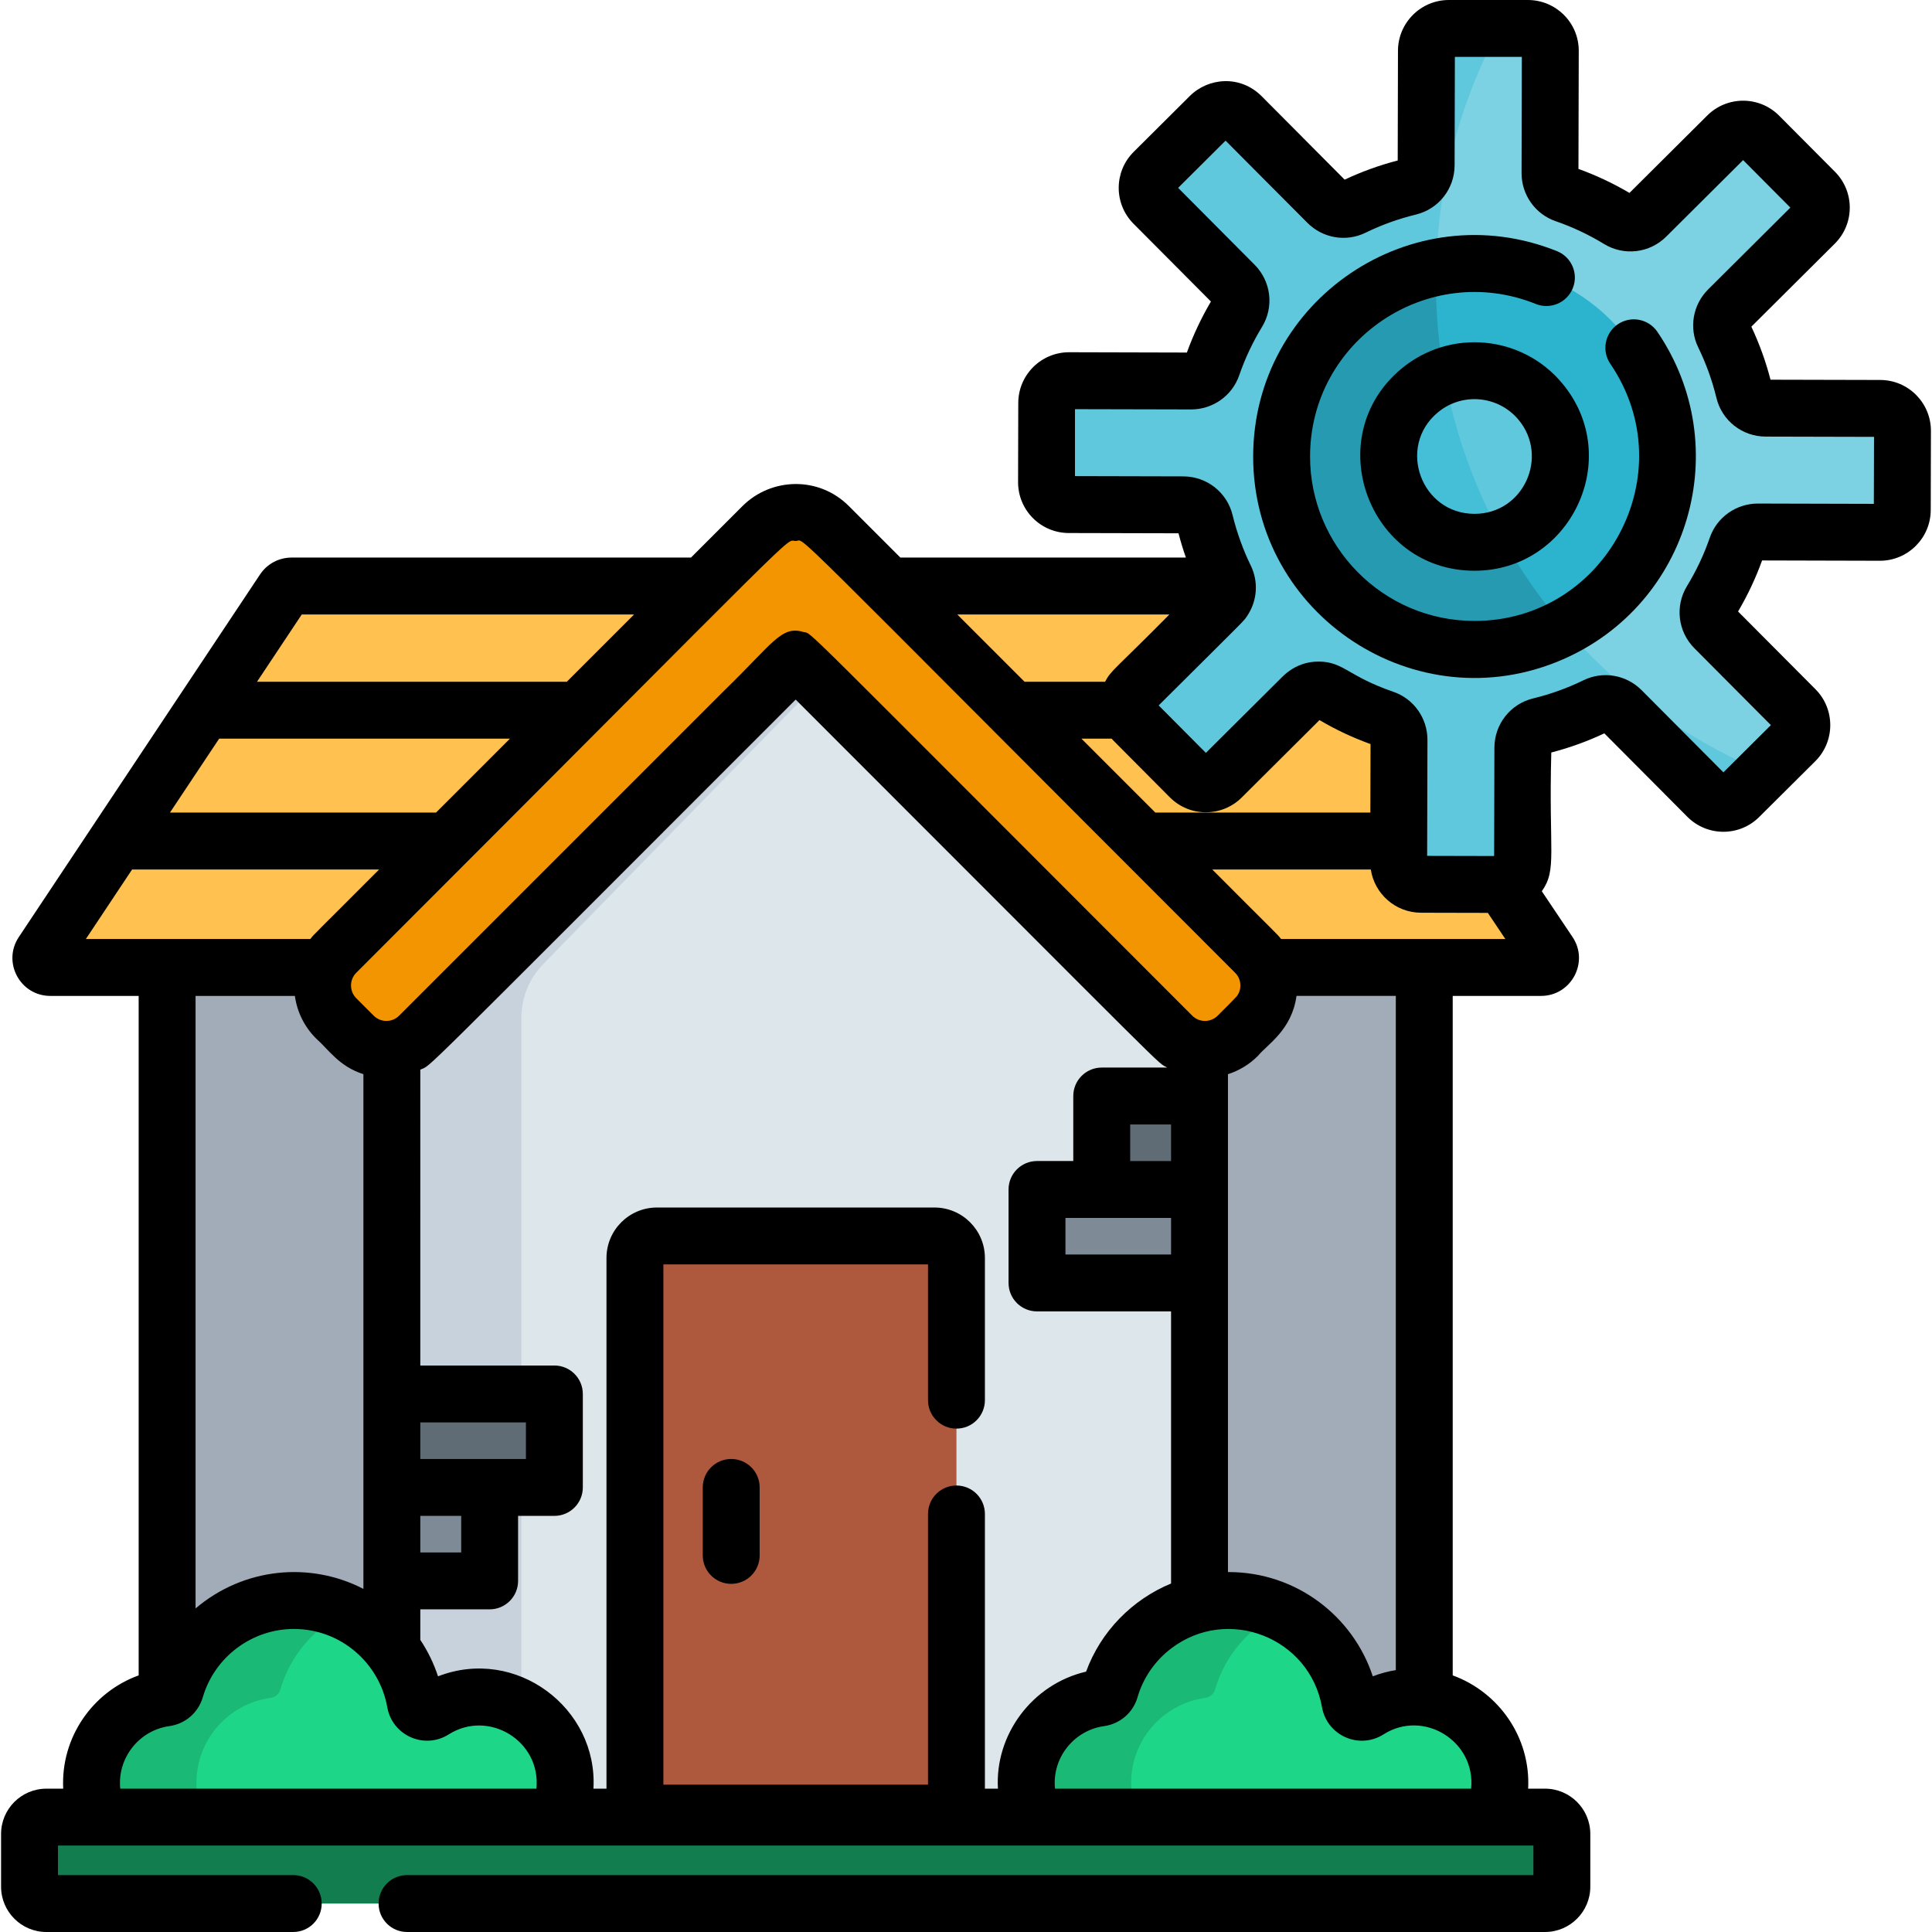 <?xml version="1.0" encoding="iso-8859-1"?>
<!-- Generator: Adobe Illustrator 19.0.0, SVG Export Plug-In . SVG Version: 6.00 Build 0)  -->
<svg version="1.1" id="Layer_1" xmlns="http://www.w3.org/2000/svg" xmlns:xlink="http://www.w3.org/1999/xlink" x="0px" y="0px"
	 viewBox="0 0 509.33 509.33" style="enable-background:new 0 0 509.33 509.33;" xml:space="preserve">
<g>
	<rect x="44.056" y="235.766" style="fill:#A2ABB8;" width="331.422" height="253.283"/>
	<path style="fill:#FFC14F;" d="M406.264,255.05h-393c-1.98,0-3.16-2.21-2.06-3.86c46.586-70.023,9.108-13.69,63.59-95.59
		c0.46-0.69,1.24-1.11,2.07-1.11h265.23c0.83,0,1.6,0.41,2.06,1.1c41.3,61.534,34.365,51.204,64.17,95.6
		C409.434,252.83,408.254,255.05,406.264,255.05z"/>
	<polygon style="fill:#C8D2DC;" points="316.224,252.57 316.224,489.05 103.304,489.05 103.304,252.57 209.764,154.49 
		225.984,169.43 	"/>
	<path style="fill:#DCE6EB;" d="M316.224,252.57v236.48h-178.77V268.33c0-5.31,2.08-10.41,5.79-14.21l82.74-84.69L316.224,252.57z"
		/>
	<path style="fill:#AE583E;" d="M252.148,487.996h-84.763V331.632c0-3.202,2.596-5.798,5.798-5.798h73.167
		c3.202,0,5.798,2.596,5.798,5.798V487.996z"/>
	<path style="fill:#127D4F;" d="M407.31,501.83H12.224c-2.452,0-4.439-1.988-4.439-4.439v-13.909c0-2.452,1.988-4.439,4.439-4.439
		H407.31c2.452,0,4.439,1.988,4.439,4.439v13.909C411.749,499.843,409.762,501.83,407.31,501.83z"/>
	<path style="fill:#1AB975;" d="M147.114,479.04H26.004c-1.21-2.76-1.88-5.81-1.88-9.02c0-11.44,8.49-20.89,19.51-22.4
		c1.24-0.17,2.27-1.04,2.62-2.24c3.92-13.54,16.41-23.44,31.22-23.44c4.94,0,9.63,1.11,13.83,3.09c3.42,1.61,6.51,3.8,9.15,6.44
		c4.61,4.61,7.84,10.59,9.02,17.29c0.4,2.24,2.9,3.35,4.83,2.13c3.91-2.48,8.65-3.79,13.7-3.43c11.02,0.78,20.01,9.66,20.9,20.67
		C149.224,472.03,148.554,475.74,147.114,479.04z"/>
	<path style="fill:#1AB975;" d="M393.534,479.04h-121.11c-1.21-2.76-1.88-5.81-1.88-9.02c0-11.44,8.49-20.89,19.52-22.4
		c1.24-0.17,2.26-1.04,2.61-2.24c3.93-13.54,16.41-23.44,31.22-23.44c4.94,0,9.63,1.11,13.83,3.09c3.42,1.61,6.51,3.8,9.15,6.44
		c4.61,4.61,7.85,10.59,9.03,17.29c0.4,2.24,2.89,3.35,4.82,2.13c3.92-2.48,8.65-3.79,13.71-3.43c11.01,0.78,20,9.66,20.9,20.67
		C395.654,472.03,394.974,475.74,393.534,479.04z"/>
	<path style="fill:#1ED688;" d="M147.114,479.04h-93.45c-1.21-2.76-1.88-5.81-1.88-9.02c0-11.44,8.49-20.89,19.51-22.4
		c1.24-0.17,2.27-1.04,2.62-2.24c2.61-9.02,9.02-16.42,17.39-20.35c3.42,1.61,6.51,3.8,9.15,6.44c4.61,4.61,7.84,10.59,9.02,17.29
		c0.4,2.24,2.9,3.35,4.83,2.13c3.91-2.48,8.65-3.79,13.7-3.43c11.02,0.78,20.01,9.66,20.9,20.67
		C149.224,472.03,148.554,475.74,147.114,479.04z"/>
	<path style="fill:#1ED688;" d="M393.534,479.04h-93.45c-1.21-2.76-1.88-5.81-1.88-9.02c0-11.44,8.49-20.89,19.52-22.4
		c1.24-0.17,2.26-1.04,2.61-2.24c2.62-9.02,9.03-16.42,17.39-20.35c3.42,1.61,6.51,3.8,9.15,6.44c4.61,4.61,7.85,10.59,9.03,17.29
		c0.4,2.24,2.89,3.35,4.82,2.13c3.92-2.48,8.65-3.79,13.71-3.43c11.01,0.78,20,9.66,20.9,20.67
		C395.654,472.03,394.974,475.74,393.534,479.04z"/>
	<path style="fill:#5F6C75;" d="M316.228,313.58h-20.779c-2.761,0-5-2.239-5-5v-14.64c0-2.761,2.239-5,5-5h20.779V313.58z"/>
	<path style="fill:#7E8B96;" d="M316.228,338.22h-37.845c-2.761,0-5-2.239-5-5v-14.64c0-2.761,2.239-5,5-5h37.845V338.22z"/>
	<path style="fill:#7E8B96;" d="M103.305,392.128h25.779v19.64c0,2.761-2.239,5-5,5h-20.779V392.128z"/>
	<path style="fill:#5F6C75;" d="M103.305,367.488h37.845c2.761,0,5,2.239,5,5v19.64h-42.845V367.488z"/>
	<path style="fill:#F29500;" d="M330.917,251.149L218.484,138.716c-4.783-4.783-12.632-4.802-17.434,0L88.616,251.149
		c-4.781,4.781-4.781,12.531,0,17.312l4.6,4.6c4.781,4.781,12.532,4.781,17.312,0l99.238-99.238l99.238,99.238
		c4.781,4.781,12.532,4.781,17.312,0l4.6-4.6C335.698,263.681,335.698,255.93,330.917,251.149z"/>
	<path style="fill:#60C8DD;" d="M501.546,113.59l-0.05,20.85c-0.01,3.26-2.66,5.9-5.92,5.89l-32.13-0.08
		c-2.5-0.01-4.78,1.55-5.6,3.92c-1.72,5.02-3.98,9.78-6.7,14.23c-1.41,2.31-1.04,5.29,0.87,7.21l21.28,21.39
		c2.3,2.31,2.29,6.05-0.02,8.35l-8.23,8.19l-6.55,6.52c-2.31,2.3-6.05,2.29-8.34-0.02l-22.69-22.8c-1.76-1.77-4.46-2.27-6.71-1.17
		c-4.68,2.29-9.64,4.09-14.82,5.34c-2.62,0.63-4.46,3.01-4.47,5.71l-0.07,30.17c-0.01,3.26-2.66,5.89-5.92,5.88l-20.85-0.05
		c-3.26-0.01-5.9-2.66-5.89-5.91l0.08-32.13c0.01-2.51-1.55-4.79-3.92-5.61c-5.02-1.72-9.78-3.98-14.23-6.7
		c-2.31-1.41-5.29-1.04-7.21,0.87l-21.39,21.28c-2.31,2.3-6.05,2.29-8.35-0.02l-14.71-14.78c-2.3-2.31-2.29-6.04,0.02-8.34
		l22.8-22.69c1.77-1.76,2.27-4.46,1.17-6.7c-2.29-4.69-4.09-9.65-5.34-14.83c-0.63-2.62-3.01-4.46-5.71-4.47l-30.17-0.07
		c-3.26-0.01-5.89-2.66-5.88-5.92l0.05-20.85c0.01-3.26,2.66-5.9,5.91-5.89l32.13,0.08c2.51,0.01,4.79-1.55,5.61-3.92
		c1.72-5.01,3.98-9.78,6.7-14.23c1.41-2.31,1.04-5.29-0.87-7.21l-21.28-21.39c-2.3-2.31-2.29-6.05,0.02-8.35l14.78-14.71
		c2.31-2.3,6.04-2.29,8.34,0.02l22.69,22.8c1.76,1.77,4.46,2.27,6.7,1.17c4.69-2.28,9.65-4.09,14.83-5.34
		c2.62-0.63,4.46-3.01,4.47-5.71l0.07-30.18c0.01-3.25,2.65-5.89,5.9-5.89h20.86c3.26,0,5.91,2.65,5.9,5.92l-0.08,32.2
		c-0.01,2.5,1.55,4.78,3.92,5.6c5.01,1.72,9.78,3.98,14.23,6.7c2.31,1.41,5.29,1.04,7.21-0.87l21.39-21.28
		c2.31-2.3,6.05-2.29,8.35,0.02l14.71,14.78c2.3,2.31,2.29,6.05-0.02,8.34l-22.8,22.69c-1.77,1.76-2.27,4.46-1.17,6.71
		c2.28,4.68,4.09,9.64,5.34,14.82c0.63,2.63,3.01,4.46,5.71,4.47l30.17,0.07C498.916,107.68,501.556,110.33,501.546,113.59z"/>
	<path style="fill:#7CD2E3;" d="M501.546,113.59l-0.05,20.85c-0.01,3.26-2.66,5.9-5.92,5.89l-32.13-0.08
		c-2.5-0.01-4.78,1.55-5.6,3.92c-1.72,5.02-3.98,9.78-6.7,14.23c-1.41,2.31-1.04,5.29,0.87,7.21l21.28,21.39
		c2.3,2.31,2.29,6.05-0.02,8.35l-8.23,8.19c-50.77-21.09-86.47-71.16-86.47-129.56c0-24.05,6.06-46.7,16.74-66.48h7.49
		c3.26,0,5.91,2.65,5.9,5.92l-0.08,32.2c-0.01,2.5,1.55,4.78,3.92,5.6c5.01,1.72,9.78,3.98,14.23,6.7c2.31,1.41,5.29,1.04,7.21-0.87
		l21.39-21.28c2.31-2.3,6.05-2.29,8.35,0.02l14.71,14.78c2.3,2.31,2.29,6.05-0.02,8.34l-22.8,22.69c-1.77,1.76-2.27,4.46-1.17,6.71
		c2.28,4.68,4.09,9.64,5.34,14.82c0.63,2.63,3.01,4.46,5.71,4.47l30.17,0.07C498.916,107.68,501.556,110.33,501.546,113.59z"/>
	<circle style="fill:#2CB3CD;" cx="388.72" cy="120.346" r="50.839"/>
	<path style="fill:#269AB1;" d="M412.406,165.32c-25.782,13.814-58.483,2.557-70.32-24.74c-12.891-29.691,4.941-63.675,36.54-70.07
		C377.511,102.541,388.546,137.554,412.406,165.32z"/>
	<circle style="fill:#60C8DD;" cx="388.72" cy="120.346" r="22.617"/>
	<path style="fill:#44BFD7;" d="M396.026,141.75c-8.62,2.95-18.53,0.47-24.7-6.95c-10.019-12.065-4.968-30.307,9.51-35.65
		C383.586,114.34,388.786,128.69,396.026,141.75z"/>
	<g>
		<path d="M192.767,384.628c-4.143,0-7.5,3.358-7.5,7.5v17.921c0,4.142,3.357,7.5,7.5,7.5s7.5-3.358,7.5-7.5v-17.921
			C200.267,387.986,196.909,384.628,192.767,384.628z"/>
		<path d="M495.676,100.17l-28.92-0.07c-1.24-4.8-2.94-9.49-5.05-13.98l22-21.89c5.241-5.22,5.265-13.705,0.04-18.95l-14.71-14.78
			c-5.203-5.245-13.704-5.275-18.95-0.05l-20.51,20.41c-4.28-2.52-8.79-4.65-13.45-6.33l0.08-31.09
			C416.227,5.911,410.109,0,402.806,0h-20.86c-7.37,0-13.38,6-13.4,13.37l-0.07,28.94c-4.8,1.24-9.49,2.94-13.99,5.05l-21.88-22
			c-5.658-5.658-14.064-4.906-18.95-0.04l-14.78,14.71c-5.205,5.164-5.316,13.642-0.05,18.95l20.41,20.51
			c-2.52,4.28-4.65,8.79-6.34,13.45c-18.248-0.047-12.676-0.033-31.05-0.08c-7.363,0-13.379,5.947-13.4,13.37l-0.05,20.85
			c-0.021,7.409,5.952,13.419,13.36,13.44l28.93,0.07c0.56,2.16,1.21,4.29,1.95,6.4h-75.27l-13.58-13.58
			c-7.978-7.979-20.515-7.505-28.04,0l-13.58,13.58h-105.3c-3.35,0-6.46,1.67-8.31,4.45l-63.6,95.6
			c-4.405,6.629,0.346,15.51,8.31,15.51h23.29v179.13c-12.128,4.375-20.558,16.332-19.892,29.862h-4.44
			c-6.583,0-11.939,5.356-11.939,11.939v13.909c0,6.583,5.356,11.939,11.939,11.939H77.31c4.143,0,7.5-3.358,7.5-7.5
			s-3.357-7.5-7.5-7.5H15.284v-7.788c23.404,0,373.058,0,388.965,0v7.788H107.31c-4.143,0-7.5,3.358-7.5,7.5s3.357,7.5,7.5,7.5h300
			c6.583,0,11.939-5.356,11.939-11.939v-13.909c0-6.583-5.356-11.939-11.939-11.939h-4.443c0.687-13.604-7.816-25.465-19.891-29.862
			V262.55h23.29c7.972,0,12.741-8.928,8.29-15.54l-8.09-12.05c4.081-5.796,1.782-10.06,2.5-36.58c4.8-1.24,9.49-2.93,13.98-5.05
			l21.89,22c5.163,5.204,13.652,5.318,18.95,0.04l14.78-14.7c5.24-5.22,5.26-13.72,0.05-18.96l-20.41-20.5
			c2.52-4.29,4.65-8.8,6.33-13.46c18.255,0.047,12.68,0.033,31.06,0.08c7.37,0,13.38-5.99,13.4-13.37l0.05-20.85
			C509.066,106.269,503.158,100.191,495.676,100.17z M308.286,161.99c-14.413,14.599-15.341,14.633-16.96,17.74h-21.22l-17.74-17.74
			H308.286z M327.425,210.171c0.017-0.017,0.034-0.034,0.049-0.048c-0.005,0.005-0.01,0.01-0.015,0.015
			c0.024-0.024,0.054-0.053,0.088-0.087c-0.004,0.004-0.007,0.008-0.011,0.011c0.02-0.02,0.027-0.027,0.042-0.042
			c0.089-0.089,0.151-0.15,0.072-0.072c1.041-1.036,5.314-5.29,20.207-20.118c4.46,2.642,8.885,4.669,13.46,6.33l-0.05,18.06h-56.68
			l-19.49-19.49h7.97c0.399,0.478-0.624-0.589,15.33,15.46c5.282,5.303,13.775,5.214,18.96,0.05
			c-0.007,0.007,0.04-0.039,0.103-0.102C327.446,210.15,327.435,210.161,327.425,210.171z M209.766,142.62
			c2.996,0-7.002-9.012,115.85,113.83c1.66,1.66,1.83,4.25,0.51,6.1c-0.244,0.383-5.005,5.106-5.11,5.21
			c-1.85,1.85-4.86,1.85-6.71,0c-107.433-107.433-99.816-100.378-102.45-101.14c-5.89-1.758-7.94,2.826-20.76,15.27
			c-75.401,75.402-7.508,7.508-85.87,85.87c-1.85,1.85-4.86,1.85-6.71,0c-0.34-0.34-4.753-4.753-4.6-4.6
			c-1.792-1.793-1.88-4.819,0-6.71C215.491,134.875,206.657,142.62,209.766,142.62z M323.726,283.19c2.89-0.93,5.61-2.54,7.89-4.82
			c2.558-3.117,8.927-6.784,10.18-15.82h26.18v177.74c-2.08,0.33-4.11,0.88-6.07,1.64c-5.176-15.768-20.104-27.49-38.01-27.49h-0.17
			C323.726,396.2,323.727,301.425,323.726,283.19z M297.949,306.08v-9.64h10.777v9.64H297.949z M308.726,321.08v9.64h-27.842v-9.64
			C290.477,321.08,299.032,321.08,308.726,321.08z M110.806,384.628v-9.64h27.844v9.64h-9.565H110.806z M121.584,399.628v9.64
			h-10.778v-9.64H121.584z M95.806,283.18c0,63.587,0,114.939,0,135.7c-14.071-7.287-31.574-5.629-44.25,5.15V262.55h26.18
			c0.57,4.11,2.43,8.07,5.58,11.21C86.728,276.781,89.365,281.13,95.806,283.18z M79.556,161.99h87.61l-17.74,17.74h-81.67
			L79.556,161.99z M57.776,194.73h76.66l-19.49,19.49h-70.14L57.776,194.73z M22.636,247.55l12.19-18.33h65.12
			c-17.395,17.454-16.968,16.827-18.14,18.33C61.9,247.55,40.082,247.55,22.636,247.55z M141.416,471.54
			c-23.977,0-85.066,0-109.72,0c-0.806-8.049,4.945-15.382,12.96-16.49c4.251-0.596,7.618-3.592,8.8-7.58
			c3.08-10.62,12.95-18.03,24.01-18.03c12.436,0,22.577,9.042,24.63,20.63c1.314,7.458,9.762,11.24,16.21,7.16
			C128.824,450.589,142.65,458.933,141.416,471.54z M263.086,471.54h-3.437v-72.416c0-4.142-3.357-7.5-7.5-7.5s-7.5,3.358-7.5,7.5
			v71.365h-69.763V333.335h69.763v35.79c0,4.142,3.357,7.5,7.5,7.5s7.5-3.358,7.5-7.5v-37.492c0-7.332-5.966-13.297-13.298-13.297
			h-73.168c-7.332,0-13.297,5.965-13.297,13.297V471.54h-3.44c1.226-21.23-20.401-37.598-40.97-29.61c-1.12-3.4-2.68-6.63-4.67-9.61
			v-8.052h18.278c4.143,0,7.5-3.358,7.5-7.5v-17.14h9.565c4.143,0,7.5-3.358,7.5-7.5v-24.64c0-4.142-3.357-7.5-7.5-7.5h-35.344V282
			c3.451-1.725-4.893,6.283,98.96-97.57c102.878,102.879,94.758,95.161,97.947,97.01h-17.264c-4.143,0-7.5,3.358-7.5,7.5v17.14
			h-9.565c-4.143,0-7.5,3.358-7.5,7.5v24.64c0,4.142,3.357,7.5,7.5,7.5h35.342v71.74c-10.21,4.22-18.5,12.58-22.4,23.23
			C272.028,444.017,262.241,457.413,263.086,471.54z M387.836,471.54c-24.819,0-85.65,0-109.71,0
			c-0.825-8.267,5.14-15.417,12.96-16.49c4.17-0.58,7.62-3.55,8.79-7.58c1.52-5.24,4.69-9.7,8.85-12.87
			c14.96-11.415,36.561-2.849,39.79,15.47c1.31,7.438,9.744,11.256,16.22,7.16C375.236,450.539,389.069,458.948,387.836,471.54z
			 M337.726,247.55c-1.171-1.501-0.748-0.879-18.14-18.33h41.8c0.96,6.43,6.52,11.38,13.22,11.4l17.63,0.04l4.62,6.89
			C389.973,247.55,344.613,247.55,337.726,247.55z M493.996,132.83c-17.95-0.047-12.476-0.033-30.56-0.08
			c-5.73,0-10.83,3.61-12.68,8.98c-1.53,4.44-3.55,8.73-6.01,12.76c-3.22,5.27-2.42,12.02,1.95,16.41l20.16,20.26l-12.52,12.45
			l-21.56-21.66c-4.04-4.07-10.2-5.12-15.31-2.62c-4.24,2.07-8.71,3.68-13.29,4.79c-5.99,1.45-10.19,6.79-10.21,12.98
			c-0.002,0.948-0.068,27.781-0.07,28.57c-0.836-0.002-15.526-0.042-17.66-0.04c0.1-38.011,0.047-18.13,0.08-30.53
			c0.025-5.858-3.702-10.906-8.98-12.72c-11.984-4.121-13.094-7.887-19.57-7.97c-6.906-0.079-10.287,4.797-11.02,5.32
			c0.006-0.005,0.007-0.007,0,0c-0.008,0.007-0.012,0.012-0.019,0.019c0.001-0.001,0.001-0.001,0.002-0.002
			c-0.04,0.039-0.177,0.176-0.208,0.207c-5.756,5.728-13.745,13.679-18.615,18.526c-0.001-0.001-0.004-0.004-0.006-0.006
			c0,0,0.001,0.001,0.001,0.001c-0.009-0.009-0.014-0.014-0.022-0.022c0.001,0.001,0.003,0.003,0.004,0.004
			c-0.013-0.013-0.03-0.03-0.054-0.055c0.007,0.007,0.013,0.013,0.02,0.02c-0.013-0.013-0.022-0.022-0.034-0.034
			c-0.009-0.009-0.025-0.025-0.036-0.036c-0.02-0.02-0.027-0.027-0.04-0.04c-0.593-0.596-3.13-3.145-12.283-12.343
			c23.861-23.762,22.446-22.139,23.58-23.98c2.42-3.84,2.74-8.72,0.7-12.9c-1.916-3.887-3.648-8.586-4.79-13.29
			c-1.45-5.99-6.79-10.19-12.98-10.21l-28.57-0.07v-17.65c18.01,0.041,12.499,0.029,30.61,0.07c5.73,0,10.82-3.6,12.68-8.98
			c1.53-4.44,3.55-8.73,6.01-12.76c3.22-5.27,2.42-12.02-1.95-16.41l-20.16-20.26l12.51-12.45l21.57,21.66
			c4.04,4.07,10.19,5.12,15.31,2.62c4.24-2.07,8.71-3.68,13.29-4.79c6-1.45,10.19-6.79,10.21-12.98l0.07-28.59h17.65l-0.07,30.6
			c-0.02,5.74,3.59,10.85,8.98,12.71c4.44,1.53,8.73,3.55,12.76,6.01c5.27,3.22,12.02,2.42,16.41-1.95l20.26-20.16l12.45,12.52
			l-21.66,21.56c-4.07,4.04-5.12,10.2-2.62,15.31c2.07,4.24,3.68,8.71,4.79,13.29c1.45,6,6.79,10.19,12.98,10.21l28.57,0.07
			L493.996,132.83z"/>
		<path d="M317.739,198.313c0.01,0.01,0.025,0.025,0.034,0.034C317.7,198.273,317.71,198.283,317.739,198.313z"/>
		<path d="M426.504,85.487c-3.425,2.331-4.312,6.996-1.98,10.42c19.712,28.951-1.306,67.791-35.778,67.791
			c-24.269,0-43.376-19.788-43.376-43.327c0-30.738,31.111-51.653,59.511-40.239c3.842,1.543,8.211-0.318,9.756-4.163
			c1.545-3.843-0.319-8.211-4.162-9.755c-38.321-15.399-80.104,12.875-80.104,54.157c0,41.793,43.007,70.23,81.573,53.492
			c33.557-14.562,45.618-56.073,24.981-86.396C434.594,84.043,429.927,83.157,426.504,85.487z"/>
		<path d="M369.474,97.181C369.474,97.182,369.474,97.182,369.474,97.181c-21.634,17.977-8.792,53.282,19.259,53.282
			c25.239,0,39.525-29.657,23.151-49.364C401.191,88.228,382.192,86.615,369.474,97.181z M388.732,135.463
			c-14.103,0-20.533-17.722-9.673-26.744c6.478-5.383,15.994-4.407,21.287,1.966C408.422,120.404,401.632,135.463,388.732,135.463z"
			/>
	</g>
</g>
<g>
</g>
<g>
</g>
<g>
</g>
<g>
</g>
<g>
</g>
<g>
</g>
<g>
</g>
<g>
</g>
<g>
</g>
<g>
</g>
<g>
</g>
<g>
</g>
<g>
</g>
<g>
</g>
<g>
</g>
</svg>
